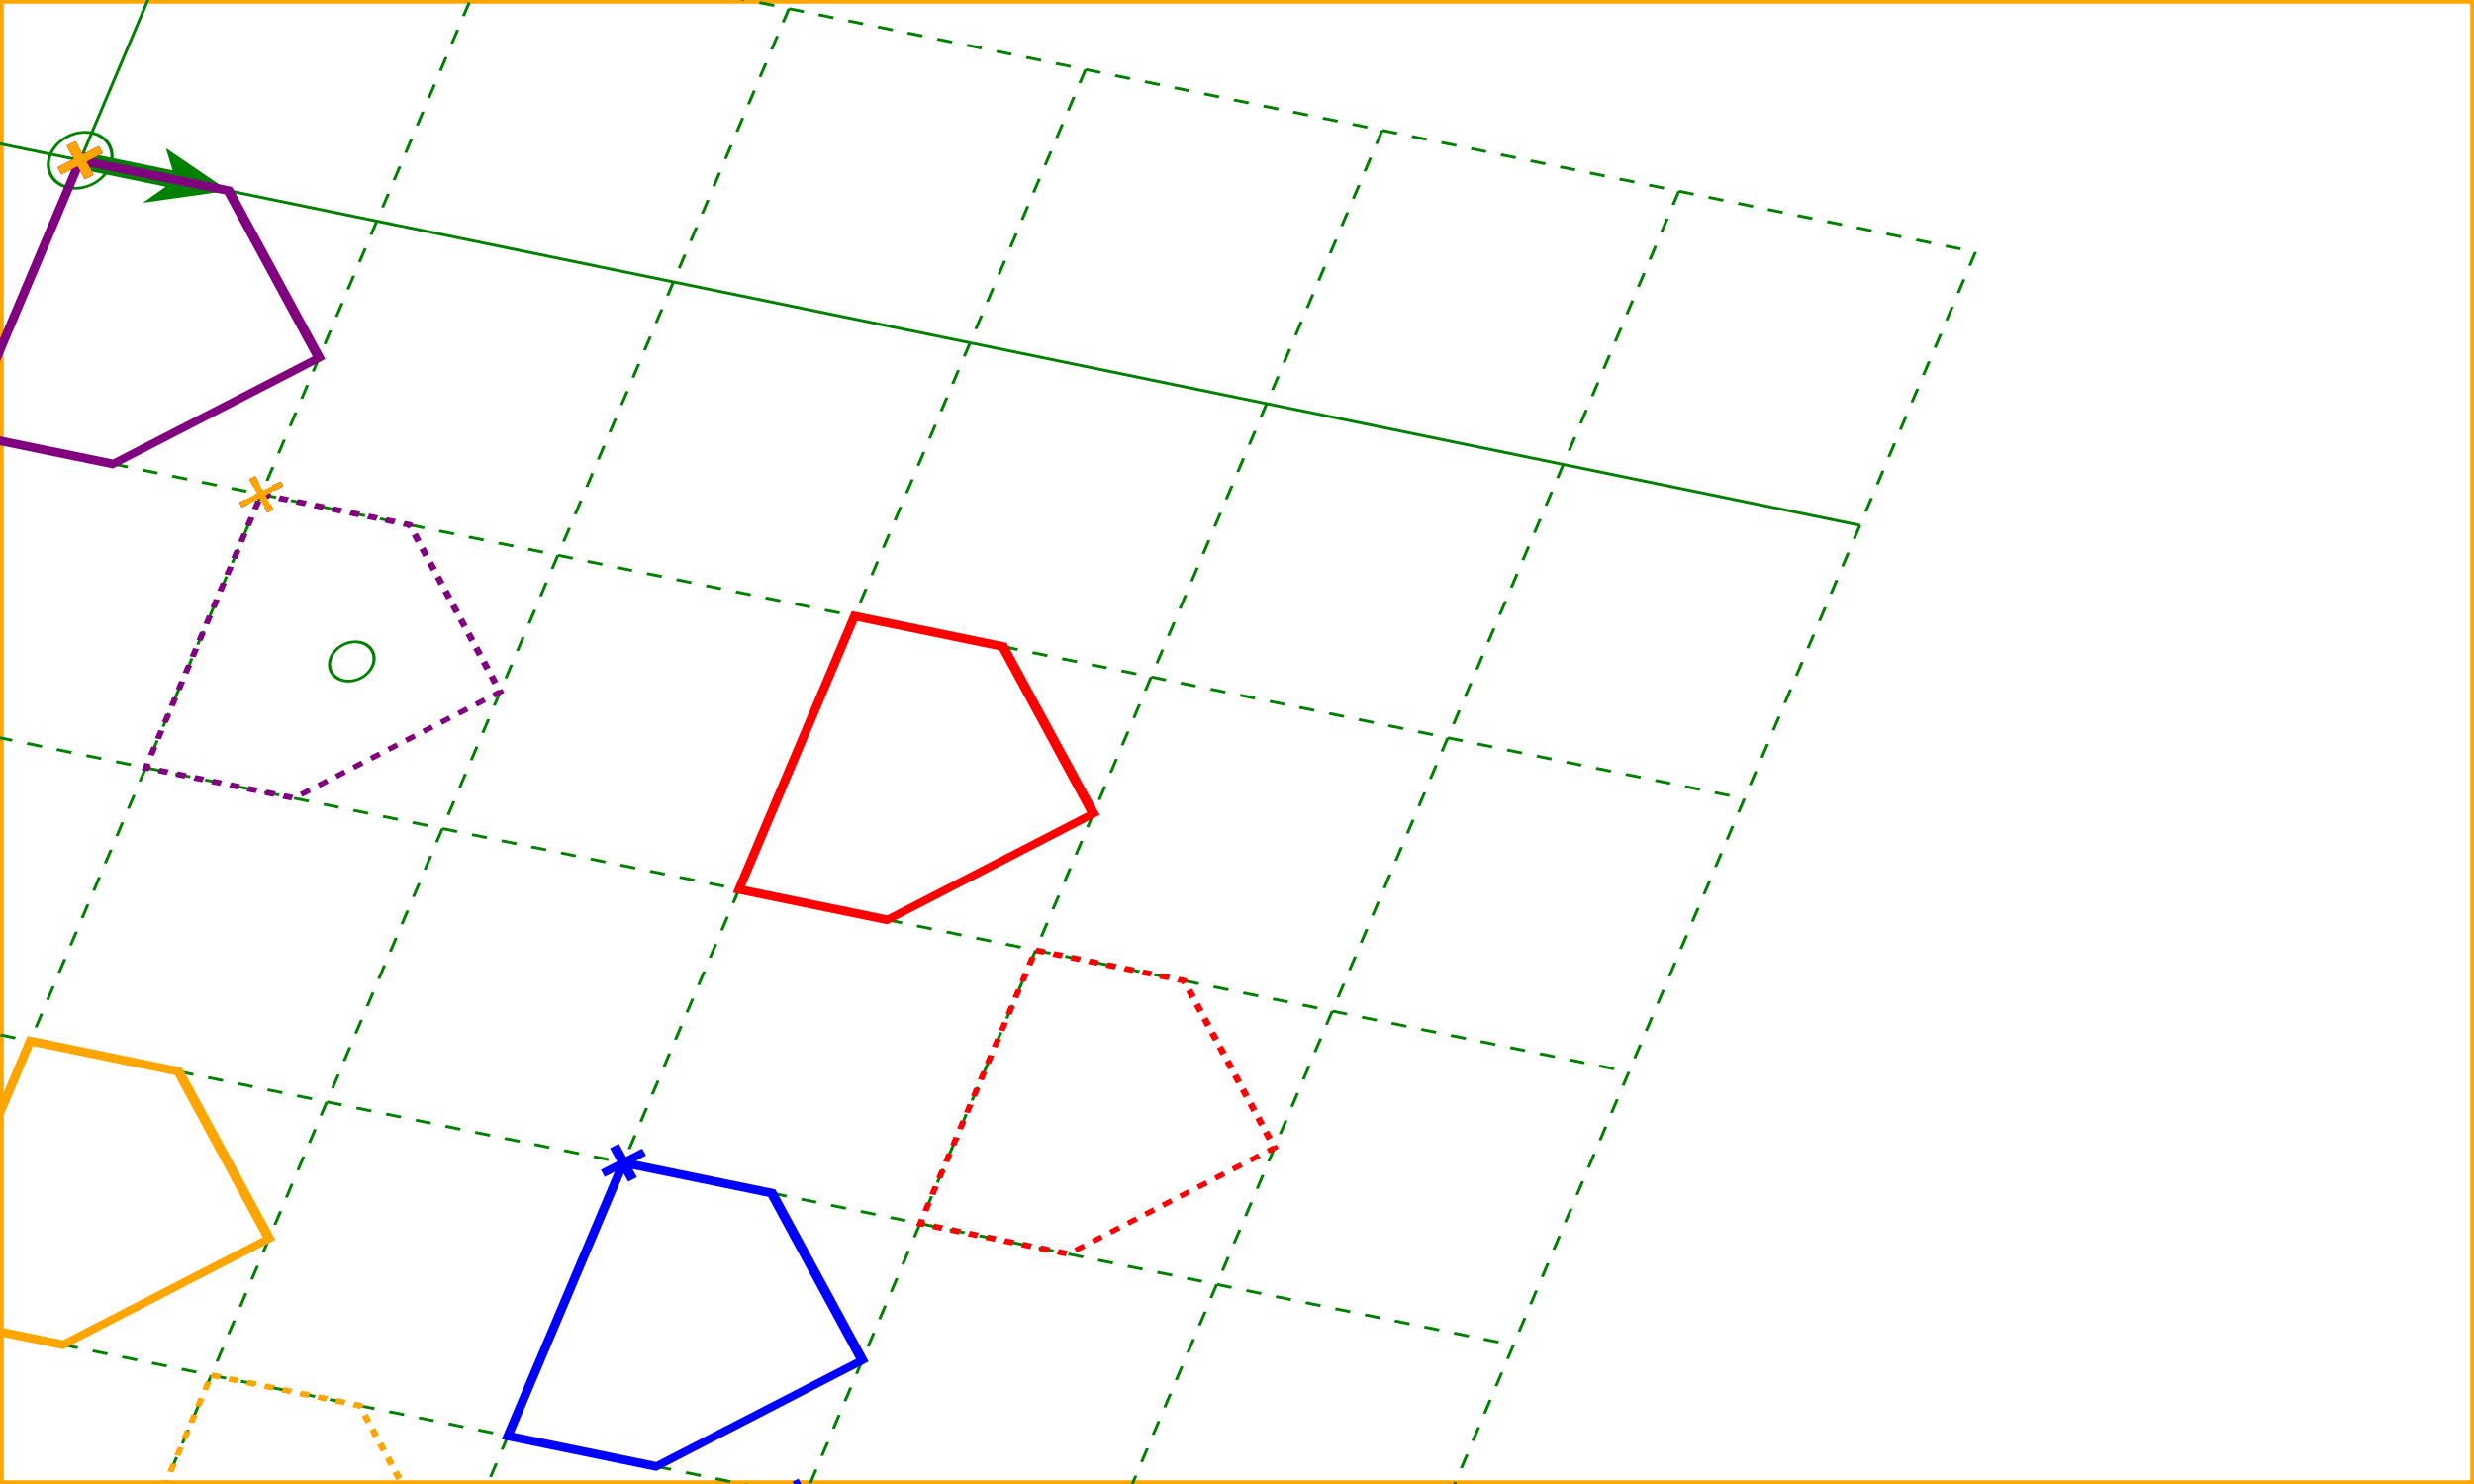 <?xml version="1.0" encoding="UTF-8"?>
<svg xmlns="http://www.w3.org/2000/svg" xmlns:xlink="http://www.w3.org/1999/xlink" xmlns:html="http://www.w3.org/1999/xhtml" width="1000" height="600" viewBox="0,0,1000,600">
    <g id="testmeta">
        <title>Vector Effects nonScalingSize nonRotation fixedPosition</title>
        <html:link rel="author"
            title="Satoru Takagi"
            href="mailto:sa-takagi@kddi.com"/>
        <html:link rel="help"
            href="https://svgwg.org/svg2-draft/coords.html#VectorEffects"/>
        <html:link rel="match"  href="ve-nonScalingSize_nonRotation_fixedPosition-ref.svg" />
        <desc class="assert">TEST ASSERTION</desc>
    </g>
    <rect x="0" y="0" width="1000" height="600" stroke="orange" stroke-width="3" fill="none"></rect>
    <!-- Nested user space is transformed by this transform attribute -->
    <g id="base" transform="matrix(1.199,0.246,-0.467,1.105,32.4,64.8)">
        <!-- Graph paper on the this svg's base user space -->
        <g stroke="green" stroke-width="1" fill="none">
            <circle cx="0" cy="0" r="10"></circle>
            <circle cx="150" cy="150" r="7"></circle>
            <path fill="green" stroke="none" d="M0,-3 L30,-3 25,-10 50,0 25,10 30,3 0,3z"></path>
            <line vector-effect="non-scaling-stroke" x1="-100" y1="-100" x2="600" y2="-100" stroke-dasharray="5,5"></line>
            <line vector-effect="non-scaling-stroke" x1="-100" y1="000" x2="600" y2="000"></line>
            <line vector-effect="non-scaling-stroke" x1="-100" y1="100" x2="600" y2="100" stroke-dasharray="5,5"></line>
            <line vector-effect="non-scaling-stroke" x1="-100" y1="200" x2="600" y2="200" stroke-dasharray="5,5"></line>
            <line vector-effect="non-scaling-stroke" x1="-100" y1="300" x2="600" y2="300" stroke-dasharray="5,5"></line>
            <line vector-effect="non-scaling-stroke" x1="-100" y1="400" x2="600" y2="400" stroke-dasharray="5,5"></line>
            <line vector-effect="non-scaling-stroke" x1="-100" y1="500" x2="600" y2="500" stroke-dasharray="5,5"></line>
            <line vector-effect="non-scaling-stroke" x1="-100" y1="600" x2="600" y2="600" stroke-dasharray="5,5"></line>
            <line y1="-100" x1="-100" y2="600" x2="-100" stroke-dasharray="5,5"></line>
            <line y1="-100" x1="000" y2="600" x2="000"></line>
            <line y1="-100" x1="100" y2="600" x2="100" stroke-dasharray="5,5"></line>
            <line y1="-100" x1="200" y2="600" x2="200" stroke-dasharray="5,5"></line>
            <line y1="-100" x1="300" y2="600" x2="300" stroke-dasharray="5,5"></line>
            <line y1="-100" x1="400" y2="600" x2="400" stroke-dasharray="5,5"></line>
            <line y1="-100" x1="500" y2="600" x2="500" stroke-dasharray="5,5"></line>
            <line y1="-100" x1="600" y2="600" x2="600" stroke-dasharray="5,5"></line>
        </g>
        <!-- Figure having vector effect -->
        <!-- Purple path : User space of figure having vector effect is the same as viewport space and its origin is top left corner of the figure. -->
        <path id="ve1" stroke="purple" stroke-width="3" fill="none" d="M0,0 l50,0 50,50 -50,50 -50,0z M-5,-5l10,10M5,-5l-10,10" vector-effect="non-scaling-size non-rotation fixed-position" data-transform-matrix-original="1,0,0,1,0,0" transform="matrix(1,0,0,1,0,0)"></path>
        <!-- Red path : User space of figure having vector effect is the same as viewport space but the its origin is far from the figure. -->
        <path id="ve2" stroke="red" stroke-width="3" fill="none" d="M300,100 l50,0 50,50 -50,50 -50,0z M-5,-5l10,10M5,-5l-10,10" vector-effect="non-scaling-size non-rotation fixed-position" data-transform-matrix-original="1,0,0,1,0,0" transform="matrix(1,0,0,1,0,0)"></path>
        <!-- Orange path : User space of group having vector effect is the same as viewport space but its child figure's user space is sepataed by transform. -->
        <g id="ve3" vector-effect="non-scaling-size non-rotation fixed-position" data-transform-matrix-original="1,0,0,1,0,0" transform="matrix(1,0,0,1,0,0)">
            <path stroke="orange" stroke-width="3" fill="none" d="M-5,-5l10,10M5,-5l-10,10"></path>
            <path stroke="orange" stroke-width="3" fill="none" transform="matrix(1,0,0,1,100,300)" d="M0,0 l50,0 50,50 -50,50 -50,0z "></path>
        </g>
        <!-- Blue path : User space of figure having vector effect is NOT the same as viewport space but its origin is top left corner of the figure. -->
        <g transform="matrix(1,0,0,1,300,300)">
            <path id="ve4" stroke="blue" stroke-width="3" fill="none" d="M0,0 l50,0 50,50 -50,50 -50,0z M-5,-5l10,10M5,-5l-10,10" vector-effect="non-scaling-size non-rotation fixed-position" data-transform-matrix-original="1,0,0,1,0,0" transform="matrix(1,0,0,1,0,0)"></path>
        </g>
        <!-- Dashed purple path : User space of figure having vector effect is the same as viewport space and its origin is top left corner of the figure. -->
        <path id="ve5" transform="matrix(1,0,0,1,100,100)" stroke="purple" stroke-width="2" fill="none" d="M0,0 l50,0 50,50 -50,50 -50,0z M-5,-5l10,10M5,-5l-10,10" stroke-dasharray="3" vector-effect="non-scaling-size non-rotation fixed-position" data-transform-matrix-original="1,0,0,1,100,100"></path>
        <!-- Dashed red path : User space of figure having vector effect is the same as viewport space but the its origin is far from the figure. -->
        <path id="ve6" transform="matrix(1,0,0,1,100,100)" stroke="red" stroke-width="2" fill="none" d="M300,100 l50,0 50,50 -50,50 -50,0z M-5,-5l10,10M5,-5l-10,10" stroke-dasharray="3" vector-effect="non-scaling-size non-rotation fixed-position" data-transform-matrix-original="1,0,0,1,100,100"></path>
        <!-- Dashed orange path : User space of group having vector effect is the same as viewport space but its child figure's user space is separated by transform. -->
        <g id="ve7" transform="matrix(1,0,0,1,100,100)" vector-effect="non-scaling-size non-rotation fixed-position" data-transform-matrix-original="1,0,0,1,100,100">
            <path stroke="orange" stroke-width="2" fill="none" d="M-5,-5l10,10M5,-5l-10,10"></path>
            <path stroke="orange" stroke-width="2" fill="none" transform="matrix(1,0,0,1,100,300)" d="M0,0 l50,0 50,50 -50,50 -50,0z " stroke-dasharray="3"></path>
        </g>
        <!-- Dashed blue path : User space of figure having vector effect is NOT the same as viewport space but its origin is top left corner of the figure. -->
        <g transform="matrix(1,0,0,1,300,300)">
            <path id="ve8" transform="matrix(1,0,0,1,100,100)" stroke="blue" stroke-width="2" fill="none" d="M0,0 l50,0 50,50 -50,50 -50,0z M-5,-5l10,10M5,-5l-10,10" stroke-dasharray="3" vector-effect="non-scaling-size non-rotation fixed-position" data-transform-matrix-original="1,0,0,1,100,100"></path>
        </g>
    </g>
</svg>